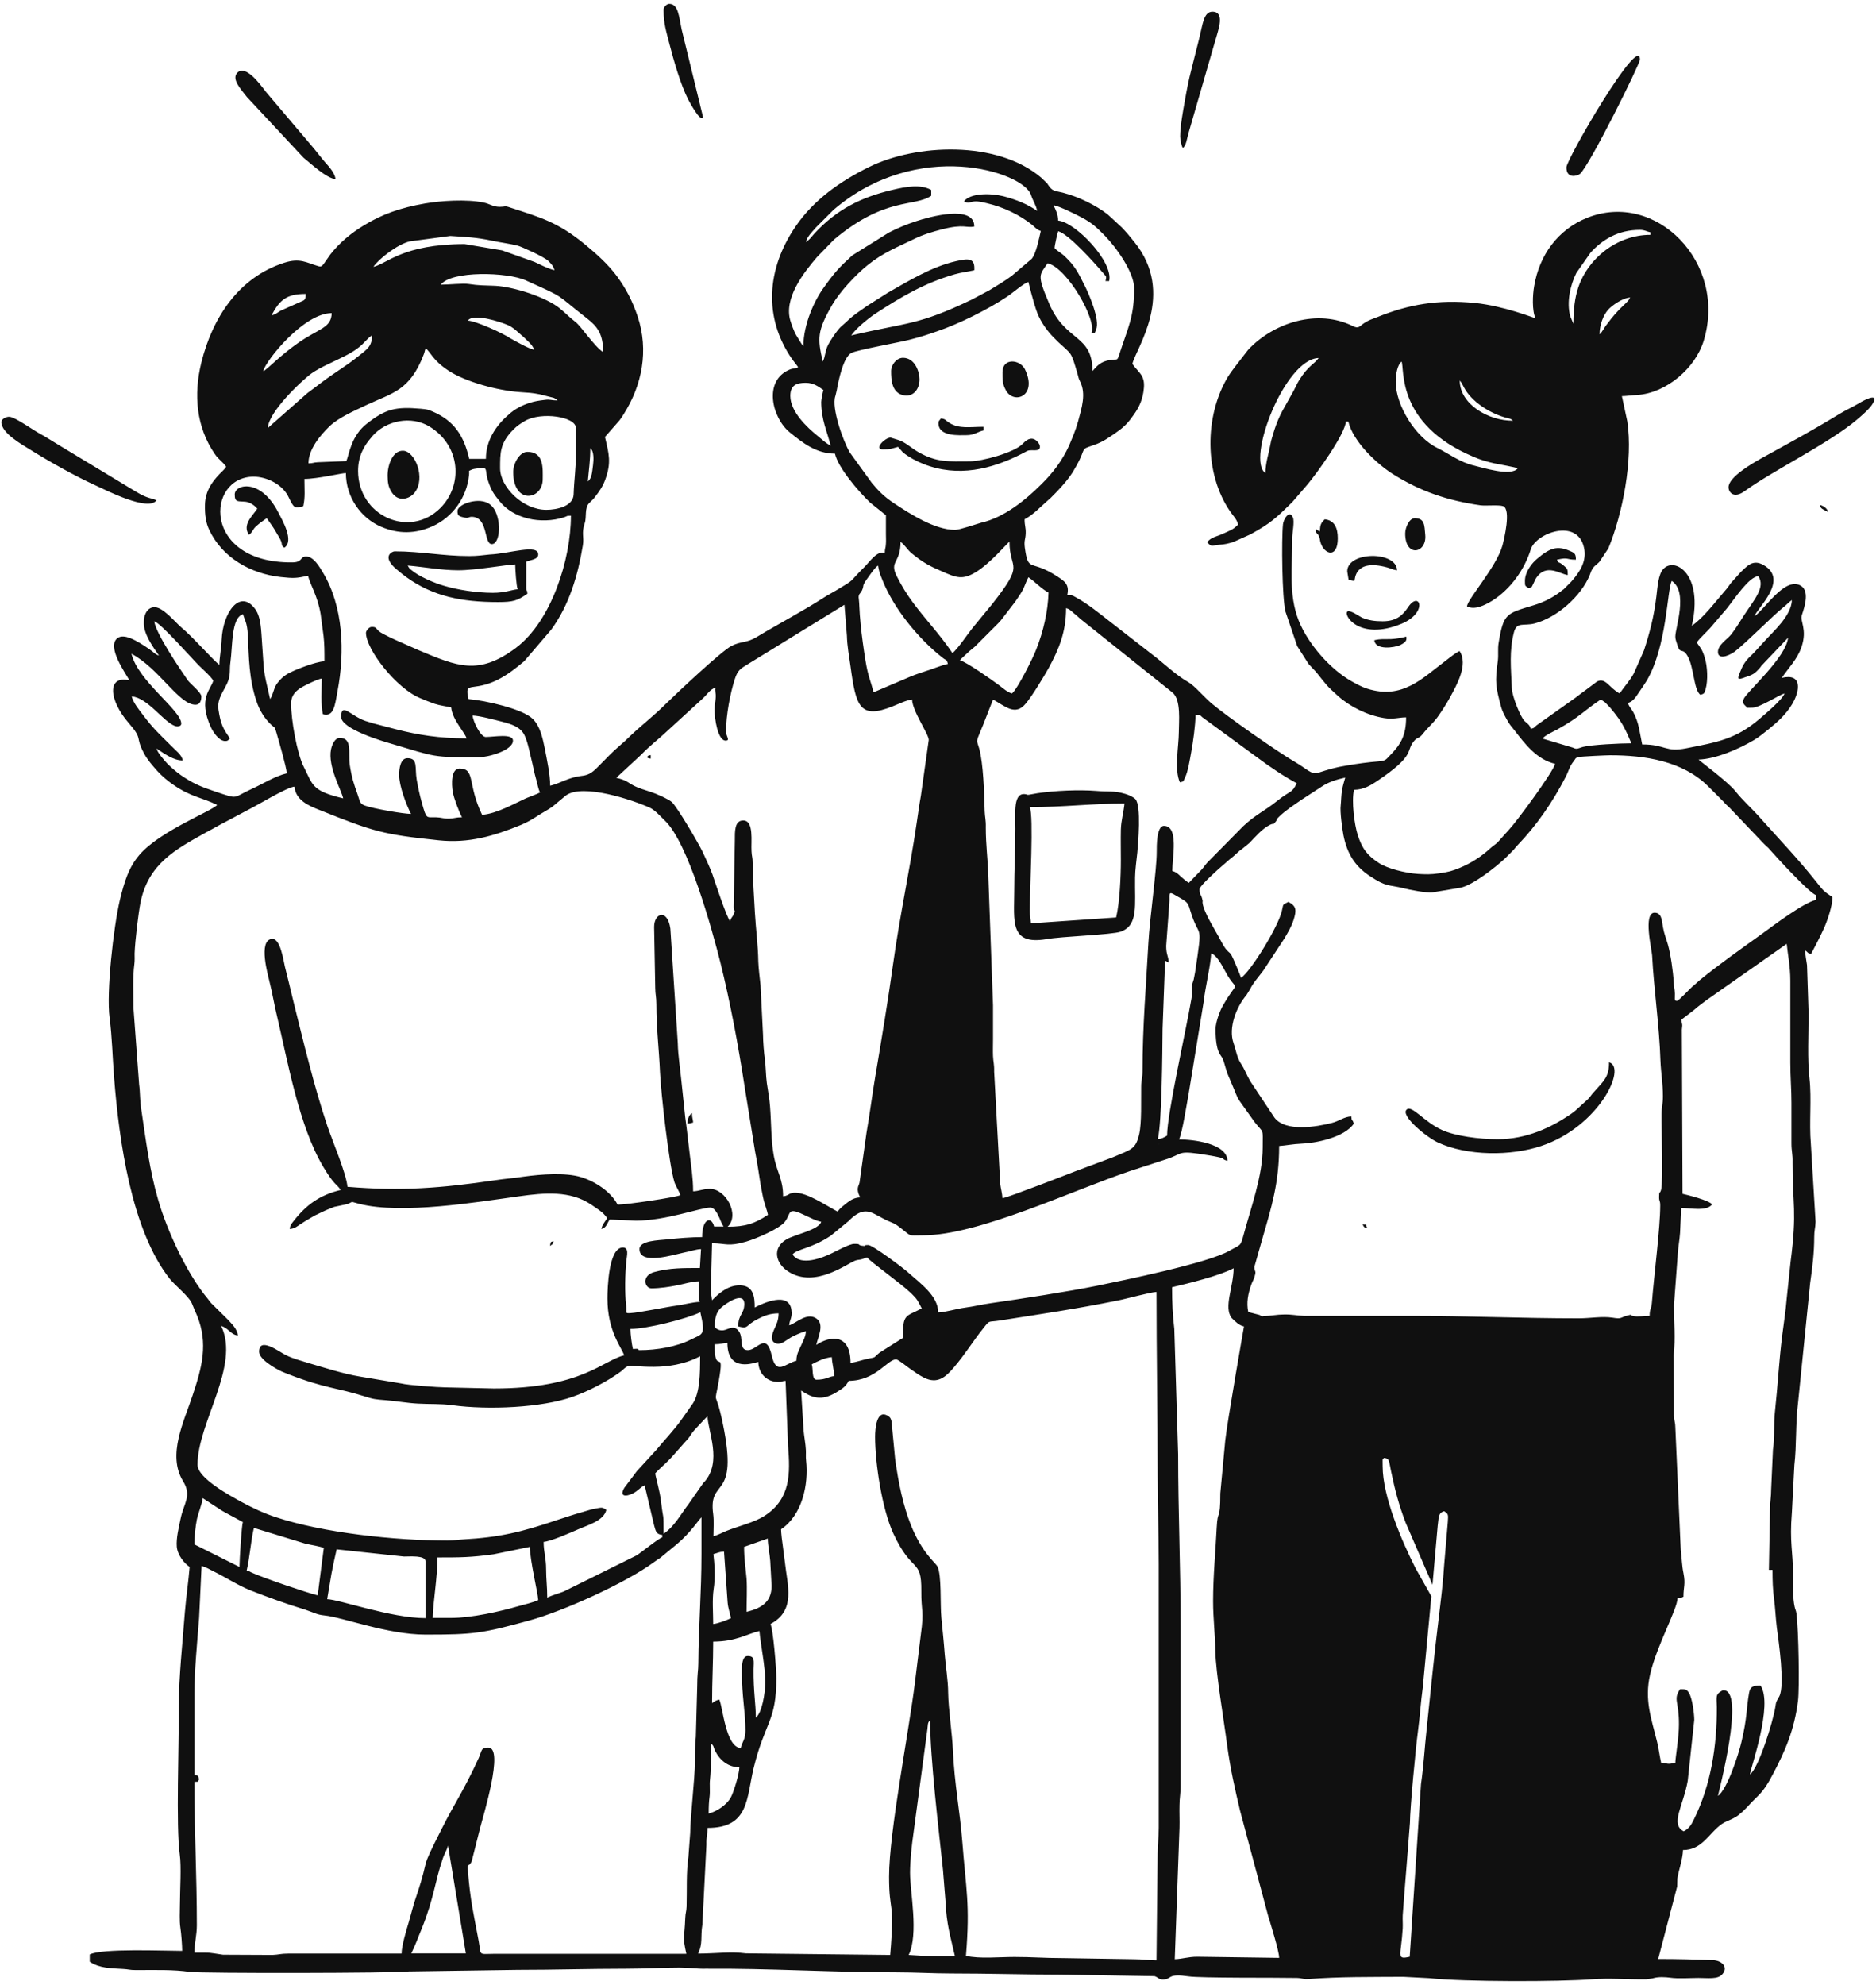 <svg width="208" height="220" viewBox="0 0 208 220" fill="none" xmlns="http://www.w3.org/2000/svg">
<path fill-rule="evenodd" clip-rule="evenodd" d="M49.675 204.525L51.65 216.475H45.6C46.025 215.65 46.4 214.575 46.775 213.7C48.125 210.325 48.225 208.5 49.075 206.025C49.275 205.4 49.55 205.05 49.675 204.525ZM100.9 207.55C100.9 206.175 101.1 204.4 101.275 203.2L102.825 191.625C102.9 191.075 102.825 190.95 103.125 190.625C103.125 194.9 104.1 202.925 104.55 207.2L104.825 210.6C104.95 213.3 105.35 214.475 105.875 216.775C103.9 216.775 102.675 216.8 100.75 216.65C101.875 214.325 100.9 209.675 100.9 207.55ZM190.475 199L190.4 199.275L190.475 199ZM194.025 196.65L193.95 196.925L194.025 196.65ZM78.575 200.975C78.575 200.2 78.6 199.675 78.675 199.1C78.75 198.475 78.65 197.8 78.725 197.175C78.85 195.975 78.825 194.6 78.825 193.225C79.2 193.5 79.05 193.575 79.3 194.05C79.8 195.05 80.725 195.85 81.975 195.85C81.975 196.575 81.325 198.65 81.05 199.15C80.65 199.95 79.525 200.75 78.575 200.975ZM82.25 185.225C82.25 184.575 82.275 183.525 82.9 183.525C83.7 183.525 83.575 184.025 83.55 184.975C83.525 187.475 83.8 188.8 83.8 190.35C84.475 189.85 84.85 187.65 84.85 186.4C84.85 184.675 84.325 182.225 84.2 180.75C82.825 181.075 81.6 181.925 79.075 181.925C79.075 184.2 78.95 186.325 78.95 188.75C79.225 188.55 79.325 188.45 79.75 188.35C80.15 189.175 80.45 193.6 82.125 193.725C82.3 192.975 82.65 192.825 82.65 191.75C82.65 189.7 82.25 188.025 82.25 185.225ZM50.075 179.3H47.975C48.025 177.45 48.5 174.85 48.5 172.6C51.05 172.6 52.175 172.6 54.725 172.25L58.75 171.425C58.75 172.9 59.65 176.575 59.675 177.325C59.1 177.6 58.175 177.8 57.475 178C55.425 178.6 52.25 179.3 50.075 179.3ZM37.325 171.7L44.8 172.5C45.45 172.5 47.175 172.35 47.175 173.025V179.325C43.375 179.325 37.6 177.25 36.275 177.225L36.75 174.4C36.925 173.45 37.125 172.575 37.325 171.7ZM82.5 171.425L85.125 170.5C85.125 171.25 85.35 172.25 85.4 173L85.55 175.75C85.55 177.475 84.5 178.225 82.775 178.625C82.775 177.5 82.85 176.025 82.775 174.95C82.675 173.8 82.5 172.75 82.5 171.425ZM79.1 172.225C79.6 172.1 79.7 171.975 80.275 171.95L80.675 177.6C80.725 178.2 80.925 178.75 81.05 179.325C80.65 179.525 79.625 179.925 79.075 179.975C79.075 178.725 78.95 177.3 79.125 176.1C79.325 174.875 79.225 173.275 79.1 172.225ZM35.225 176.8C34.075 176.525 29.35 174.925 27.9 174.275C27.575 174.125 27.75 174.15 27.35 174.05C27.7 172.575 27.8 170.8 28.15 169.325L33.875 171.075C34.4 171.2 35.55 171.375 35.9 171.55L35.225 176.8ZM77.775 172.225V168.15C77.525 168.35 76.55 169.875 75.075 171.1L73.2 172.65C72.925 172.825 72.75 172.95 72.5 173.125C69.425 175.4 62.475 178.55 58.725 179.575C53.475 181.025 52.475 181.15 47.175 181.15C42.95 181.15 38.025 179.225 35.95 179.025C35.15 178.95 34.85 178.725 33.8 178.375C31.75 177.75 29.75 177.025 27.775 176.25C26.35 175.675 25.075 174.825 23.7 174.15C23.25 173.925 22.8 173.65 22.35 173.55L22.075 179.325C21.875 181.8 21.55 185.325 21.55 187.75V196.675C22 196.8 21.95 196.75 22.075 197.2C21.775 197.6 22.15 197.4 21.55 197.475C21.55 202.8 21.825 207.95 21.825 213.375C21.825 214.45 21.55 215.425 21.55 216.4C23.725 216.4 22.8 216.35 24.725 216.625L30.225 216.65C30.9 216.625 31.125 216.5 31.925 216.5H44.525C44.525 215.7 45.025 213.975 45.275 213.175C45.6 212.075 45.825 211.075 46.2 210.025C47.775 205.325 46.375 207.8 48.975 202.675C50.4 199.825 51.425 198.45 53.075 194.825C53.45 193.975 53.3 193.675 54.15 193.675C55.925 193.675 53.55 201.325 53.225 202.6L52.3 206.275C51.975 206.975 51.8 206.4 51.875 207.25C52.15 210.75 52.5 212 53.075 215.125C53.375 216.75 52.95 216.55 54.825 216.525H76.1C75.65 214.55 75.9 214.8 75.975 212.575C76 211.925 76.1 211.925 76.125 211.275C76.175 209.5 76.075 207.475 76.325 205.825L76.525 203.125C76.525 201.5 77.05 197.025 77.05 195.25C77.05 194.2 77.05 193.35 77.15 192.475L77.3 186.975C77.3 185.4 77.425 185.175 77.425 184.35C77.45 180.225 77.775 176.525 77.775 172.225ZM26.55 173.65L21.55 171.15C21.55 170.275 21.675 169.175 21.825 168.4C21.975 167.675 22.4 166.7 22.475 166.025L24.625 167.425C25.45 167.9 26.125 168.225 26.925 168.675C26.8 168.975 26.55 172.925 26.55 173.65ZM153.3 162.5C153.3 161.325 153.25 161.95 153.425 161.575C154.1 161.625 153.975 161.875 154.25 163.125C154.675 165.175 155.1 166.775 155.85 168.75L158.825 175.625L159.4 169.1C159.525 168.25 159.425 167.65 160.125 167.475C160.6 167.8 160.575 167.825 160.525 168.65L160.125 173.375C160 175.4 159.725 177.575 159.5 179.45C159 183.5 158.6 187.65 158.175 191.65C157.95 193.7 157.85 195.675 157.55 197.725L156.3 216.85C154.75 217.2 155.35 216.75 155.525 213.7C155.55 213.225 155.5 212.725 155.525 212.25C155.65 210.6 155.775 208.9 155.925 207.125L156.325 202C156.325 200.5 156.975 193.6 157.2 191.975C157.425 190.3 157.525 188.6 157.75 187L158.7 176.9L156.95 173.8C155.45 170.85 153.3 165.85 153.3 162.5ZM73.575 169.975C73.575 167.35 73.55 168.65 73.3 166.45C73.15 165.15 72.675 163.675 72.65 163.275C73.525 162.35 73.925 162.15 74.875 161.025L76.3 159.425C76.575 159.1 76.675 158.825 76.975 158.5C77.175 158.275 78.325 157.05 78.45 156.95C78.475 158.6 80.1 161.975 78.1 164.225C78.075 164.25 78 164.325 77.975 164.35L76.35 166.675C75.45 167.85 74.775 169.175 73.575 169.975ZM88.825 154.1L89.1 158.55C89.15 159.125 89.325 160.075 89.35 160.675C89.375 161.05 89.325 161.45 89.375 161.85C89.675 164.55 88.925 167.925 86.6 169.475C86.6 169.875 86.725 170.9 86.8 171.375C86.9 172.075 86.925 172.425 87.025 173.125C87.3 175.7 88.275 178.475 85.425 179.975C85.725 180.575 86.075 184.85 86.075 186.025C86.075 190.775 84.825 190.8 83.575 195.875C82.75 199.225 83.1 202.575 78.45 202.575C78.45 203.25 78.3 203.575 78.325 204.425L77.875 213.3C77.65 214.7 77.95 215.35 77.4 216.5C79.25 216.5 81.075 216.25 82.7 216.475L98.7 216.65C99.225 210.325 98.575 212.15 98.575 207.975C98.575 203.05 100.775 191.925 101.45 186.4L102.1 181.125C102.475 178.425 102.125 178.575 102.15 176.3C102.175 172.6 101.15 174.475 99.05 169.95C97.8 167.25 97.025 162.175 97.025 159.225C97.025 158.375 97.175 156.15 98.425 156.9C98.725 157.075 98.775 157.225 98.85 157.525L99.25 161.725C99.625 164.375 100.125 166.825 101 169.025C102.225 172.075 103.7 173.175 103.925 173.575C104.425 174.5 104.225 177.825 104.375 179.3C104.5 180.575 104.65 182 104.75 183.375C104.85 184.675 105.125 186.25 105.125 187.6C105.15 189.375 105.575 192.175 105.65 193.9C105.825 197.8 106.45 200.825 106.7 204.15C107.1 209.35 107.575 211 107.1 216.75C108.6 217.1 110.775 216.875 112.475 216.875C114.4 216.875 115.85 217 117.725 217L125.725 217.125C126.725 217.125 127.4 217.25 128.225 217.25L128.35 205.425C128.35 204.375 128.475 203.7 128.475 202.525V173.375C128.475 169.9 128.35 166.775 128.35 163.4C128.35 156.5 128.225 149.975 128.225 143.175C127.55 143.2 124.85 143.95 123.925 144.125C119.225 145.075 115.55 145.6 110.8 146.35C109.5 146.55 109.775 146.25 109.025 147.2C107.8 148.725 107.075 150 105.75 151.55C104.85 152.6 103.95 153.425 102.45 152.675C101.85 152.375 101.4 152.025 100.85 151.65C100.55 151.45 99.6 150.65 99.35 150.65C98.375 150.65 97.1 153.025 94.1 153.025C93.75 153.7 93.4 153.875 92.725 154.3C91.05 155.325 89.975 154.875 88.825 154.1ZM90 151.2C90.625 150.875 91.375 150.475 92.225 150.4C92.25 151.05 92.475 151.85 92.5 152.5C91.85 152.55 91.65 152.9 90.525 152.9C89.975 152.9 90.175 151.625 90 151.2ZM79.225 148.975C79.225 152.625 80.375 149.1 79.7 153C79.15 156.15 79.275 153.55 80.15 157.8C81.95 166.525 78.5 163.6 79.075 167.8C79.175 168.575 79.1 169.45 79.1 170.25C79.5 170.15 80.05 169.875 80.5 169.675C81.875 169.125 83.625 168.725 84.75 168C87.675 166.125 87.625 163.3 87.375 160.25L87.1 153.025C86.55 153.075 86.8 153.15 86.3 153.15C85 153.15 84.1 152.2 84.075 150.925C83.825 150.95 80.65 152.275 80.65 148.825C80.1 148.85 79.95 148.975 79.225 148.975ZM70.95 149.625C70.575 149.625 71 149.5 70.575 149.475L70.175 149.5C70.05 149 69.9 147.875 69.9 147.275C71.7 147.275 76.175 146.15 77.65 145.425C78.275 148.075 77.875 147.8 76.6 148.45C75.025 149.25 72.8 149.625 70.95 149.625ZM81.85 147C83.1 147.3 82.5 146.925 84.125 146.125C84.75 145.8 85.425 145.55 86.325 145.55C86.325 146.375 86.05 146.825 85.8 147.4C85.575 147.925 85.35 148.725 86.125 148.9C86.675 149.025 87.225 148.475 87.675 148.225C88.125 147.975 88.85 147.65 89.35 147.525C89.35 148.075 89.025 148.65 88.825 149.1C88.6 149.625 88.3 150.05 88.3 150.8C87.05 151.1 86.075 152.475 85.575 150.25C84.95 147.525 83.975 149.625 82.925 149.625C81.9 149.625 82.45 148.325 81.95 147.575C81.4 146.75 80.725 147.35 80.2 147.425C79.625 147.5 79.25 147.125 79.25 147C79.25 146.125 79.4 145.375 80 144.875C80.55 144.4 82.525 143.05 82.525 144.525C82.5 145.675 81.85 145.625 81.85 147ZM137.925 147C137.925 147 136.075 157.525 135.85 159.625L135.3 165.5C135.3 168.675 135 167.15 134.9 169.3C134.775 171.925 134.5 174.6 134.5 177.45C134.5 179.4 134.725 181.075 134.75 182.975C134.8 185.425 135.725 190.775 136.05 193.35C136.425 196.1 136.9 198.15 137.5 200.7L140.6 212.3C140.875 213.225 141.825 216.225 141.825 216.975L132.75 216.85C131.725 216.85 131.1 217.1 130.25 217.125L130.775 202.55C130.8 201.725 130.75 200.875 130.775 200.05C130.775 199.225 130.925 198.675 130.9 197.7V180.1C130.9 173.65 130.625 167.625 130.625 161.175L130.2 147.275C130.025 145.8 129.95 144.35 129.95 142.65C131.775 142.225 135.25 141.375 136.775 140.55C136.775 142.6 135.65 144.85 136.55 146.05C136.975 146.475 137.375 146.875 137.925 147ZM87.5 146.875C87.55 146.225 87.875 146.025 87.75 145.175C87.475 143.1 84.625 144.4 83.675 144.9C83.675 143.775 83.6 142.3 81.75 142.45C80.55 142.55 79.575 143.45 78.95 144.1C78.9 143.575 78.8 143.375 78.825 142.65L78.95 137.775C80.525 137.8 80.725 138.175 82.725 137.6C83.85 137.275 86.4 136.175 87 135.425C87.8 134.425 87.15 133.65 89.45 134.775C90 135.025 90.425 135.275 91.05 135.4C90.8 136.3 88.075 136.825 87.2 137.35C85.55 138.325 86.025 140.025 87.375 140.9C90.4 142.875 94.025 139.925 94.9 139.675C95.15 139.6 95.3 139.625 95.55 139.55C95.9 139.45 95.775 139.45 96.15 139.35C96.475 139.825 99.7 142.075 101 143.3C101.75 144.025 101.75 144.15 102.2 145C100.4 145.95 100.1 145.55 100.1 148.275L97.525 149.9C96.7 150.55 97.325 150.35 96.125 150.6C95.525 150.725 94.9 150.975 94.3 151.025C94.3 147.75 92.025 148.025 90.5 149.05C90.7 148.15 91.475 146.7 90.45 146.075C89.4 145.45 88.275 146.65 87.5 146.875ZM128.475 126.775L128.525 126.825C128.525 126.8 128.475 126.775 128.475 126.775ZM194.025 196.65C194.075 195.975 196.625 188.925 195.2 186.8C194.325 186.8 194.05 186.925 193.925 187.625C193.6 189.45 193.75 190.225 193.075 193.075C192.775 194.375 191.5 198.325 190.475 199.025C190.475 198.9 193.65 187 191 187.325C190.175 187.775 190.325 187.95 190.35 189.175C190.375 193.45 189.7 197.8 187.825 201.6C187.525 202.225 187.275 202.65 186.675 202.95C185.15 202.15 186.625 200.175 187.125 197.35L187.85 190.6C187.85 189.925 187.625 188.1 187.225 187.55C186.975 187.2 186.85 187.2 186.275 187.2C185.475 188.375 186.175 188.5 186.15 191.15C186.15 192.55 185.75 194.8 185.75 195.35C184.8 195.575 185.025 195.425 184.175 195.35C184 194.6 183.925 193.825 183.725 193.025C183.1 190.475 182.3 188.425 182.95 185.575C183.7 182.3 185.975 178.375 186 177.075C186.525 177.075 186.3 177.1 186.65 176.95C186.65 175.8 186.9 175.6 186.65 174.325C186.475 173.5 186.475 172.675 186.35 171.75L185.75 158.175C185.75 157.625 185.625 157.55 185.6 156.875L185.575 150.15C185.775 148.225 185.6 146.65 185.6 144.65L186 139.25C186.025 138.45 186.225 137.425 186.275 136.625L186.4 133.875C187.45 133.875 189.225 134.275 189.825 133.475C189.5 133.025 187.1 132.425 186.55 132.3L186.475 114.1C186.575 113.325 186.475 113.65 186.425 113L187.825 111.925C188.3 111.5 188.7 111.225 189.225 110.825L198.1 104.6C198.2 105.675 198.5 107.075 198.5 108.675V117.75C198.5 119.4 198.625 120.65 198.625 122.225C198.625 123.725 198.625 125.2 198.625 126.7C198.625 127.6 198.775 127.9 198.75 128.8C198.725 133.575 199.275 134.1 198.525 139.875L198.1 143.9C198 145.25 197.75 146.75 197.6 148C197.25 150.8 197.1 153.65 196.8 156.4C196.625 157.9 196.8 159.175 196.575 160.65L196.375 165.05C196.375 165.975 196.25 166.35 196.25 167.15L196.125 173.975H196.525C196.525 175.15 196.55 176.125 196.7 177.225C196.825 178.15 196.875 179.325 197 180.35C197.2 181.825 197.925 186.775 197.275 188C196.975 188.55 196.925 188.5 196.825 189.25C196.575 190.8 195 195.925 194.025 196.65ZM134.775 114.025C134.775 116.775 135.4 116.875 135.6 117.4C135.775 117.875 135.9 118.45 136.1 119C136.3 119.5 136.525 119.975 136.725 120.475C136.95 120.975 137.1 121.475 137.375 121.925L139.125 124.375C140.15 125.675 140 124.925 140 127.175C140 130.275 138.7 133.825 137.875 136.875C137.525 138.175 137.55 137.9 136.325 138.6C133.975 139.975 124.5 141.9 121.575 142.5C118.5 143.125 113.15 143.95 109.825 144.425C108.9 144.55 107.925 144.8 106.925 144.925C106.15 145.025 104.675 145.45 104.025 145.45C104.025 143.6 102 142.2 100.7 141.025C100.225 140.575 96.75 137.975 96.275 137.975C95.55 137.975 96.2 138.15 95.55 138.05C95 137.95 95.55 137.85 94.7 137.85C94.175 137.85 92.775 138.625 92.3 138.85C91.25 139.375 88.775 140.375 87.875 139.025C88.3 138.425 89.925 138.4 92.1 136.95L94.05 135.35C94.05 135.35 94.2 135.225 94.25 135.15C96.1 133.4 96.8 134.625 98.625 135.375C99.35 135.675 99.3 135.675 99.875 136.1C101.15 137.075 100.55 136.9 102.35 136.9C108.475 136.9 118.75 131.975 125.3 129.775L129.45 128.425C131.275 127.8 130.5 127.45 133.95 128.025C136.4 128.425 135.15 128.4 136.1 128.65C136.05 126.7 132.275 126.275 130.725 126.275C131.1 125.475 131.575 122.35 131.775 121.3L133.475 110.9C133.6 109.575 134.275 106.775 134.275 105.65C135.075 105.875 135.825 107.725 136.275 108.375C137.25 109.85 137.2 108.625 135.6 111.425C135.3 111.9 134.775 113.275 134.775 114.025ZM129.4 125.85C129.4 123.425 131.475 114.325 132.1 110.675C132.3 109.5 131.925 109.75 132.35 108.55L132.5 107.775C133.4 101.775 133 104.375 131.95 100.85C131.675 99.9 131.625 99.975 130.125 99.1C129.475 98.725 129.725 99.325 129.65 100.05L129.3 104.825C129.3 105.85 129.55 105.9 129.575 106.675L129.4 106.575C129.1 106.45 129.4 106.45 129.175 106.525L128.9 114C128.875 116.625 128.825 124.275 128.375 126.225C128.85 126.2 129.05 126.05 129.4 125.85ZM72.525 102.725C72.525 101.175 74 100.675 74.325 102.9L75.15 115.6C75.175 117.025 75.425 118.425 75.55 119.8L75.975 123.825C76.175 125.25 76.3 126.475 76.475 127.925C76.625 129.2 76.85 130.575 76.85 132.025C77.55 132 77.925 131.75 78.7 131.75C80.5 131.75 82.05 134.65 80.675 135.95C82.625 135.95 83.7 135.6 85.15 134.625C85.025 134.075 84.825 133.575 84.675 133C84.525 132.375 84.45 131.875 84.325 131.25C84.15 130.125 83.95 128.75 83.725 127.65L82.575 120.525C81.825 115.675 80.975 111.125 79.875 106.675C78.975 103.1 76.3 93.35 73.7 90.925C73.225 90.475 72.65 89.8 72.075 89.525C70.15 88.65 64.625 86.8 62.75 88.15L61.25 89.4C60.675 89.8 60.125 90.075 59.55 90.45C58.95 90.85 58.45 91.125 57.75 91.425C54.75 92.65 51.975 93.475 48.65 93.125C42.45 92.475 41.45 92.175 35.45 89.775C34.225 89.3 32.775 88.675 32.65 87.175C31.8 87.25 28.65 89.175 27.65 89.675L24.4 91.4C23.85 91.7 23.325 92 22.8 92.275C19.475 94.125 16.45 95.725 15.575 100.025C15.35 101.175 14.975 104.225 14.925 105.675C14.925 106.075 14.95 106.4 14.9 106.825C14.7 108.275 14.8 110.175 14.8 111.725L15.425 120.175C15.55 121.075 15.5 121.95 15.65 122.85C16.175 126.375 16.6 129.775 17.525 132.925C18.525 136.425 20.775 141.25 23.05 143.95C23.25 144.2 23.2 144.175 23.4 144.4L25.25 146.225C25.675 146.7 26.3 147.25 26.375 148C25.6 147.925 25.3 147.15 24.525 146.95C26.65 151.375 21.9 157.675 21.9 162.325C21.9 163.85 25.65 165.825 26.825 166.475C28.025 167.125 29.25 167.7 30.55 168.125C35.825 169.875 43.775 170.725 49.625 170.725C50.425 170.725 50.7 170.625 51.325 170.6C55.425 170.375 57.85 169.775 61.775 168.45C62.7 168.15 63.575 167.85 64.475 167.6C64.95 167.475 65.475 167.275 65.925 167.2C66.7 167.075 66.725 166.975 67.225 167.325C66.95 168.55 65.125 169.025 64.125 169.475C63.325 169.825 61.125 170.8 60.275 170.875C60.275 172.025 60.55 172.65 60.55 173.9C60.55 175.05 60.675 175.8 60.675 177.05C61.175 176.8 61.925 176.6 62.5 176.375L70.575 172.375C71.1 172.05 73.025 170.475 73.425 170.375V170.1C72.725 170.05 72.7 169.625 72.525 169.05L71.475 164.6C70.95 164.875 70.975 164.975 70.475 165.325C69.8 165.8 68.5 166.1 69.225 164.875L70.525 163.15C70.55 163.125 70.575 163.1 70.575 163.075L72.775 160.675C73.7 159.55 74.725 158.5 75.575 157.3C76.025 156.65 76.4 156.15 76.825 155.525C77.6 154.325 77.625 152.25 77.625 150.3C74.075 152.175 70.25 151.175 69.575 151.425C69.3 151.525 69.075 151.825 68.825 152C67.325 153.1 65.25 154.175 63.475 154.8C60.05 156 54.175 156.275 50.125 155.725C48.9 155.55 47.625 155.625 46.35 155.55C45.225 155.5 43.85 155.25 42.8 155.175C41.55 155.075 41.45 155.075 40.35 154.725C37.45 153.8 35.95 153.85 32 152.3C31.7 152.175 31.525 152.125 31.25 152C30.55 151.675 28.725 150.65 28.725 149.8C28.725 148.1 30.95 149.8 31.65 150.15C32.475 150.575 33.4 150.8 34.275 151.075C36.075 151.6 38.075 152.25 39.9 152.55L44.525 153.325C45.15 153.5 48.625 153.75 49.35 153.75L54.75 153.875C64.5 153.875 66.85 150.75 69.2 150.2C68.975 149.4 67.35 147.575 67.35 143.9C67.35 142.775 67.475 138.25 69.05 138.25C69.775 138.25 69.5 139.15 69.45 139.7C69.3 141.225 69.25 143.175 69.425 144.725C69.5 145.525 69.275 145.55 69.875 145.525C70.825 145.475 73.975 144.825 75.1 144.675C75.85 144.575 76.8 144.3 77.6 144.275C77.425 143.925 77.475 144.375 77.475 143.875V142C76.625 142.025 75.925 142.275 75.15 142.425C74.3 142.6 73.2 142.775 72.225 142.775C71.475 142.775 71.1 141.375 72.525 140.975C74.225 140.5 75.825 140.525 77.6 140.525L77.725 138.425C77.125 138.45 76.45 138.7 75.875 138.8C74.675 139.05 70.9 140.25 70.9 138.425C70.9 137.475 73.05 137.45 74.025 137.35C75.1 137.225 76.65 137.1 77.85 137.1C77.85 134.975 78.9 134.775 79.175 135.925H80.225C79.925 135.475 79.9 135.2 79.625 134.675C79.475 134.35 79.15 133.825 78.775 133.825C77.65 133.825 73.875 135.275 70.5 135.275L67.6 135.15C67.275 135.625 67.25 136.05 66.675 136.2C66.775 135.825 66.775 135.85 66.95 135.55L67.325 135C66.85 134.3 66.225 133.975 65.55 133.5C63.225 131.925 60.375 132.175 57.55 132.575C52.825 133.225 44.625 134.6 39.875 133.425C38.775 133.15 39.225 133.125 38.575 133.425L37.05 133.75C36.575 133.95 36.2 134.075 35.75 134.3C35.475 134.425 35.35 134.5 35.125 134.6C34.775 134.75 34.85 134.75 34.525 134.925C34.05 135.2 33.825 135.325 33.375 135.625C32.95 135.9 32.7 136.15 32.125 136.2C32.175 135.75 32.3 135.65 32.55 135.325C33.925 133.55 35.45 132.425 37.775 131.875C37.275 131.125 37.125 131.45 35.85 129.325C33.15 124.8 31.925 117.725 30.7 112.55C30.4 111.325 30.2 110.05 29.9 108.875C29.725 108.1 28.6 104.25 30.125 104.05C31.1 103.925 31.425 106.475 31.6 107.175C31.875 108.275 32.2 109.575 32.475 110.75C33.075 113.15 33.625 115.45 34.275 117.9C34.9 120.3 35.55 122.55 36.3 124.8C36.85 126.425 38.4 130.05 38.525 131.525C44.525 132.025 48.875 131.675 54.875 130.8C56 130.625 56.9 130.575 58.025 130.4C60.025 130.125 62.7 129.925 64.425 130.45C65.975 130.925 67.725 132.05 68.475 133.5C69.475 133.5 74.9 132.7 75.425 132.45C75.325 132.025 74.975 131.575 74.775 131C74.175 129.075 73.275 121.05 73.175 118.8C73.075 116.35 72.775 113.975 72.775 111.3C72.775 110.45 72.65 110.175 72.65 109.475L72.525 102.725ZM178.525 83.7C178.15 83.7 175.275 83.825 175.05 83.9C174.575 84.05 174.8 83.95 174.525 84.3C174.35 84.525 174.3 84.6 174.15 84.85C173.925 85.275 173.825 85.675 173.575 86.125C172.175 88.85 170.375 91.475 168.25 93.675C168.05 93.9 168.025 93.925 167.825 94.175L166.85 95.15C165.775 96.15 163.325 98.075 161.95 98.375L158.8 98.9C158.175 98.975 156.225 98.6 155.675 98.45C153.875 98 153.775 98.35 151.825 97.05C150.3 96.025 149.375 94.7 148.95 92.55C148.825 91.875 148.55 89.95 148.65 89.25C148.7 88.8 148.7 88.1 148.8 87.55C148.9 86.975 149.025 86.65 149.15 86.175C148.125 86.4 147.275 86.675 146.5 87.2L144.35 88.6C143.45 89.225 142.575 89.775 141.8 90.525C141.35 90.95 141.725 90.725 141.425 91.075C141.025 91.55 141.35 91.15 140.825 91.4C139.95 91.825 139.175 92.75 138.525 93.425L137.725 94.075C137.7 94.1 137.675 94.125 137.65 94.125C137.625 94.15 137.6 94.175 137.575 94.175C137.55 94.2 137.525 94.225 137.5 94.225C137.125 94.55 137 94.7 136.6 95.025C136.2 95.325 136 95.55 135.6 95.875C135.125 96.275 133 98.175 133 98.525C133 99.25 133.1 98.95 133.275 99.55C133.425 100.075 133.275 99.775 133.35 100.175C133.525 101.15 134.6 102.875 135.1 103.775C135.425 104.35 135.725 105.05 136.175 105.45C136.4 105.65 136.375 105.6 136.55 105.875C136.7 106.125 137.525 108.075 137.6 108.375C138.65 107.675 141.725 102.725 142.125 100.95C142.325 100.1 142.15 100.325 142.85 99.95C143.725 100.4 143.775 100.85 143.425 101.95C143.15 102.775 142.825 103.275 142.425 103.975L140.075 107.55C139.6 108.2 138.95 108.9 138.6 109.625L138.2 110.275C137.125 111.525 136.15 113.875 136.775 115.625C137.05 116.4 137.125 117.15 137.575 117.85C138 118.475 138.225 119.15 138.625 119.825L141.3 123.85C142.525 125.475 145.975 124.875 147.65 124.45C148.475 124.25 149.025 123.75 149.825 123.725C149.875 124.4 149.925 123.9 150.1 124.525C149.05 126.075 145.825 126.7 144.2 126.75C143.45 126.775 142.525 126.95 141.825 127C141.825 131.1 140.975 133.775 139.95 137.325L139.075 140.4C139.075 141.025 139.325 140.725 139.1 141.475C139 141.825 138.9 141.925 138.75 142.325C138.375 143.375 138.175 144.35 138.4 145.4L139.65 145.725C140.275 146.05 139.2 145.6 139.775 145.825C140.025 145.925 139.825 145.875 140.125 145.85C140.975 145.825 141.6 145.675 142.325 145.675C143.275 145.65 143.75 145.8 144.55 145.825H156.375C162.675 145.825 168.65 146.1 175.025 146.1C176.325 146.1 177.625 145.85 178.775 146.025C179.825 146.2 179.6 146.025 180.4 145.8C181.05 145.625 180.65 145.75 181.025 145.825C181.05 145.825 181.075 145.85 181.1 145.85C181.575 145.95 182.375 145.825 182.9 145.825C182.9 145.025 183.1 145.05 183.15 144.375C183.4 141.225 184.075 136.075 184.075 133.6C184.075 132.975 183.95 133.2 183.95 132.675C183.95 131.875 184.025 132.4 184.175 131.85C184.4 130.975 184.2 125 184.225 123.475C184.225 122.65 184.375 122.375 184.375 121.5C184.375 120.05 184.15 118.85 184.1 117.55C183.975 113.625 183.375 109.7 183.175 105.875C183.15 105.275 182.15 101.15 183.45 101.15C184.25 101.15 184.25 102.025 184.375 102.725C184.5 103.475 184.725 103.975 184.925 104.675C185.225 105.725 185.5 107.6 185.575 108.9C185.6 109.525 185.675 109.525 185.7 110.1C185.725 110.6 185.575 110.925 185.925 110.925C186.125 110.925 187.325 109.6 187.675 109.3C187.7 109.275 187.725 109.25 187.75 109.25L188.45 108.625C190.7 106.8 192.975 105.2 195.375 103.475C196.65 102.55 199.95 100.05 201.35 99.725V99.2C200.65 99 197.15 95.2 196.2 94.125C196.075 93.975 196.025 93.925 195.875 93.8C195.65 93.575 195.5 93.45 195.275 93.2L191.75 89.5C191.5 89.275 191.3 89.1 191.1 88.85L189.325 87.075C186.525 84.35 182.425 83.7 178.525 83.7ZM110.1 77.525L109.025 80.275C108.85 80.725 108.65 81.15 108.45 81.675C108.225 82.25 108.4 82.325 108.575 82.975C109.025 84.65 109.125 87.825 109.175 89.875C109.2 90.575 109.325 90.875 109.3 91.7C109.3 93.675 109.525 95.25 109.575 96.95L110.1 111.4C110.1 112.675 110.1 113.95 110.1 115.2C110.1 115.775 110.075 116.475 110.1 117.05C110.125 117.675 110.25 117.95 110.225 118.75L110.9 131.2C110.95 131.675 111.125 132.275 111.15 132.8C112.1 132.575 118.275 130.175 119.3 129.775L123.325 128.275C125.425 127.375 125.9 127.4 126.3 125.725C126.6 124.45 126.5 121.925 126.525 120.425C126.525 119.675 126.675 119.525 126.675 118.725C126.675 113.725 127.075 109.2 127.325 104.525C127.475 101.75 128.25 96.45 128.25 94.425C128.25 93.775 128.225 91.525 129.05 91.525C130.725 91.525 129.975 95.05 129.975 96.525C130.425 96.65 130.625 96.85 130.925 97.15C131.2 97.4 131.525 97.65 131.8 97.85L133.225 96.375C133.525 96.05 133.575 95.9 133.875 95.575L137.85 91.55C139.25 90.25 140.175 89.9 141.55 88.8C143.175 87.5 143.2 87.975 143.775 86.8C142.375 86.05 140.775 84.975 139.475 84L133.325 79.5C132.95 79.2 133.2 79.225 132.55 79.225C132.55 80.325 132.275 82.275 132.075 83.35C131.925 84.175 131.725 85.5 131.375 86.2C131.15 86.65 131.3 86.575 130.825 86.7C130.175 85.375 130.7 82.6 130.7 81.175C130.7 80 130.975 77.55 130 76.75L119.925 68.7C119.575 68.425 119.45 68.25 119.075 67.975C118.75 67.7 118.6 67.5 118.2 67.4C118.2 70.025 117.425 71.9 116.275 74.025C115.775 74.925 114.425 77.15 113.75 77.95C112.55 79.425 111.425 78.225 110.1 77.525ZM177.475 77.525C177.65 77.625 177.5 77.525 177.725 77.675L177.875 77.775C177.9 77.8 177.925 77.825 177.95 77.825L178.525 78.425C179.175 79.2 179.775 79.975 180.225 80.925C180.475 81.4 180.65 81.875 180.875 82.375C179.625 82.375 176.475 82.525 175.5 82.775C174.95 82.925 174.875 83.1 174.375 82.85L171.025 81.85C171.25 81.525 172.2 81.075 172.65 80.85C175.2 79.425 175.525 78.825 177.475 77.525ZM79.225 78.7C79.225 78 79.325 77.9 79.35 77.375C79.4 76.725 79.225 76.525 79.35 76.2C78.725 76.375 78.375 77 77.925 77.4L73.8 81.175C72.725 82.175 72.2 82.5 71.05 83.675L68.325 86.2C68.8 86.3 69.275 86.45 69.65 86.7C71.1 87.675 71.95 87.45 74.05 88.6C74.275 88.725 74.225 88.7 74.375 88.8C74.4 88.825 74.425 88.85 74.45 88.85C75.025 89.325 77.45 93.45 77.925 94.45C78.3 95.275 78.675 96.05 79 96.925C79.175 97.425 80.6 101.8 80.95 102.075C81.075 101.625 81.2 101.7 81.35 101.3C81.625 100.6 81.35 101.25 81.35 100.5L81.475 93.15C81.475 92.175 81.425 90.925 82.4 90.925C83.625 90.925 83.25 93.275 83.325 94.35C83.35 94.925 83.45 94.975 83.45 95.65C83.475 97.7 83.6 99.275 83.7 101.175C83.8 102.95 84.05 104.725 84.075 106.575C84.1 107.3 84.25 108.5 84.325 109.2L84.6 114.7C84.6 115.35 84.7 116.7 84.8 117.375C84.925 118.25 84.9 119.15 85.025 120.05C85.125 120.75 85.325 121.825 85.375 122.6C85.525 124.475 85.475 126.275 85.775 127.975C86.1 129.9 86.825 130.6 86.825 132.575C87.45 132.525 87.45 132.175 88.15 132.175C89.525 132.175 91.6 133.6 92.875 134.275C93.15 133.85 93.55 133.6 93.975 133.25C94.375 132.95 94.775 132.725 95.375 132.7C94.85 131.7 95.225 131.45 95.3 131.05L96.075 125.525C96.45 123.4 96.7 121.325 97.05 119.275C97.75 115.125 98.45 110.95 99.025 106.8C99.8 101.275 100.875 96.4 101.625 91.275C101.8 90.175 101.9 89.275 102.1 88.2L102.975 82C102.975 81.35 101.175 78.85 101.125 77.525C100.525 77.575 99.55 78.05 98.975 78.275C95.325 79.75 94.9 78.275 94.3 73.85C94.15 72.775 93.925 71.575 93.9 70.45L93.625 67.025L83.05 73.525C82.075 74.125 81.8 74.225 81.45 75.325C80.975 76.825 80.5 79.2 80.5 81.075C80.5 81.625 80.975 82.025 80.5 82.075C79.575 82.15 79.225 79.575 79.225 78.7ZM17.1 68.85C17.825 69.05 21.25 72.95 22.05 73.75C22.575 74.275 23.275 74.85 23.65 75.425C23.4 76.4 21.925 77.375 23.375 80.575C23.625 81.125 24.275 82.125 24.975 82.125C25.275 82.125 25.275 82.025 25.5 81.85C24.775 80.775 24.475 80.35 24.225 78.65C24.025 77.325 24.975 76.425 25.325 75.375C25.575 74.6 25.425 74.225 25.55 73.375C25.8 71.6 25.625 68.425 26.95 68.075C27.1 68.675 27.4 68.95 27.475 70.3C27.6 72.95 27.6 75.25 28.45 77.75C28.775 78.725 29.35 79.65 30.075 80.325C30.55 80.75 30.425 80.475 30.65 81.2C30.9 82.075 31.75 84.975 31.8 85.7C30.525 86 29.125 86.875 27.975 87.4C25.7 88.425 26.575 88.625 23.875 87.725C22.175 87.15 21.4 86.825 20.05 85.9C19.525 85.525 19 85.075 18.55 84.625C18.225 84.275 17.45 83.4 17.35 82.95C18.3 83.575 19.25 84.275 20.25 84.275C20.2 83.675 19.5 83.2 18.85 82.525C17.5 81.175 16.975 80.725 15.85 79.225C15.425 78.675 14.775 77.875 14.6 77.175C16.4 77.325 18.125 80.025 19.45 80.475C19.625 80.525 20.1 80.525 20.1 80.2C20.1 78.7 15.3 75.5 14.575 72.45C17.675 74.1 19.825 78.1 21.675 78.1C22.2 78.1 22.325 77.6 22.325 77.175C22.325 76.75 21.125 75.8 20.825 75.4C19.925 74.1 17.275 70.2 17.1 68.85ZM97.35 62.675C97.4 62.925 97.45 63.25 97.55 63.525C97.625 63.8 97.8 64.15 97.875 64.375C99.125 67.475 101.85 70.825 104.55 72.925C104.925 73.225 104.95 73.025 105.1 73.575C104.425 73.725 103.7 74.025 103.025 74.25C102.325 74.475 101.55 74.725 100.9 75L96.85 76.725C96.5 75.275 96.275 75.125 95.95 73.15C95.75 71.9 95.55 70.475 95.425 69.2C95.35 68.5 95.3 67.75 95.275 67.125C95.275 66.825 95.2 66.225 95.2 66.175C95.225 65.775 95.375 65.825 95.575 65.425C95.875 64.75 95.45 65.075 96.3 63.925C96.55 63.575 97.025 62.875 97.35 62.675ZM112.2 76.85C111.7 76.725 111.15 76.225 110.75 75.925C109.95 75.325 107.1 73.325 106.425 73.175C106.525 73.025 107.275 72.375 107.5 72.15C107.775 71.9 107.825 71.9 108.075 71.675L110.7 69.05C110.85 68.9 110.8 68.925 110.95 68.775L112.55 66.7C112.85 66.25 113.125 65.875 113.375 65.425C113.625 64.95 113.775 64.425 114.025 63.975C114.775 64.475 115.45 65.25 116.25 65.675C116.2 67.725 115.675 70 114.9 71.95C114.575 72.85 112.775 76.425 112.2 76.85ZM190.475 72.25C190.475 71.45 191.525 70.85 191.95 70.3C192.425 69.7 192.875 68.95 193.325 68.25C194.5 66.45 195.775 65.075 194.95 63.85C193.9 63.95 192.425 66.225 191.45 67.45L189.825 69.35C189.3 70 188.525 70.625 188.125 71.2C188.575 71.875 188.725 71.925 189.025 72.925C189.3 73.825 189.4 75.375 189.1 76.4C188.95 76.875 188.95 76.875 188.525 77C187.775 76.45 187.825 73.875 187.075 72.65C186.5 71.7 186.3 72.625 185.95 71.4C185.85 71.075 185.75 70.85 185.75 70.55C185.75 69.55 187.2 65.6 185.35 64.375C184.825 65.45 184.825 71.55 182.6 75.4C182.325 75.85 181.975 76.35 181.65 76.825C181.35 77.275 181.05 77.75 180.5 77.9C180.625 78.35 180.85 78.5 181.075 78.9C181.75 80.15 181.8 81.25 182.075 82.5C184.7 82.5 184.6 83.4 186.975 82.925C190.35 82.25 192.4 81.95 195.05 79.7C195.625 79.2 197.675 77.5 197.85 76.85C197.275 77 195.1 78.425 194.3 78.425C193.25 78.425 193.85 78.5 193.55 78.25C193.15 77.9 193.225 77.7 193.325 77.475C193.575 76.75 198.05 72.875 198.25 70.675L195.3 73.775C195.275 73.8 195.25 73.825 195.25 73.85C195.225 73.875 195.2 73.9 195.2 73.925C194.475 74.75 194.4 74.75 193.225 75.15C192.55 75.375 192.7 75.1 192.9 74.55C193.225 73.725 193.475 73.3 194.1 72.7C194.25 72.55 194.35 72.475 194.5 72.3L195.625 71.075C196.5 70.075 198.625 68.275 198.675 66.5C198.3 66.75 198.1 67.025 197.675 67.35C196.625 68.175 193.7 71.15 192.325 72.225C191.45 72.825 190.475 73.05 190.475 72.25ZM99.85 60.05C100.35 60.4 100.575 60.925 101.15 61.375C102.35 62.35 103.1 62.75 104.45 63.325C106.025 64.025 106.725 64.3 108.2 63.4C109.8 62.425 111.65 60.225 111.925 60.025C111.925 63.275 113.725 62.225 110.025 66.925L107.825 69.6C107.3 70.25 106.15 71.975 105.6 72.375C104.125 70.2 102.875 68.975 101.275 66.85C100.55 65.875 99.975 64.95 99.425 63.85C98.575 62.15 99.85 62.45 99.85 60.05ZM28.125 52.825C29.525 52.825 31.325 53.65 32 55.1C32.625 56.4 32.675 56.325 33.625 56.1C33.85 55.1 33.75 54.275 33.75 53.075C35.2 53.075 37.9 52.425 38.35 52.425C38.35 55.05 39.975 57.4 42.25 58.375C44.175 59.2 46.05 59.175 47.95 58.325C50.175 57.325 51.75 55.15 52 52.675C52.075 52.025 51.85 52.275 52.3 52.05C52.525 51.925 53.625 51.825 53.7 51.875C54 52.025 53.825 52.4 54.1 53.25C54.475 54.35 54.7 54.7 55.375 55.525C56.9 57.475 59.95 58.15 62.55 57.325C63 57.175 62.675 57.175 63.3 57.15C63.3 62.025 61.125 68.85 57.2 71.8C53.05 74.9 50.7 73.85 46.4 72.05L43.75 70.875C43.3 70.675 42.925 70.475 42.525 70.275C41.525 69.775 41.925 69.475 41.225 69.475C40.875 69.475 40.575 69.95 40.575 70.125C40.575 71.975 43.95 76.3 46.6 77.375C47.125 77.6 47.625 77.8 48.2 78C48.825 78.2 49.375 78.25 50.025 78.4C50.15 79.775 51.575 81.2 51.725 81.825C48.7 81.825 46.375 81.45 43.925 80.825L41.425 80.175C41.075 80.075 40.875 80 40.525 79.9C38.9 79.35 37.825 77.775 37.825 79.45C37.825 80.775 42.35 82.125 43.4 82.425C48.4 83.9 47.825 83.925 53.075 83.925C54.1 83.925 56.875 83.175 56.875 82.075C56.875 81.25 54.75 81.675 53.85 81.675C53.3 81.675 52.45 79.975 52.4 79.3C53.2 79.325 54.85 79.775 55.65 79.975C56.725 80.25 57.75 80.575 58.175 81.525C58.575 82.4 58.75 83.55 59.025 84.6C59.175 85.225 59.225 85.6 59.4 86.2C59.575 86.775 59.65 87.375 59.875 87.825C59.375 88.075 58.825 88.25 58.3 88.475C57.025 89.05 55.1 90.175 53.45 90.3C51.8 86.875 52.725 85.175 50.95 85.175C50 85.175 50.05 86.9 50.2 87.775C50.325 88.475 50.9 89.975 51.225 90.575C50.5 90.575 50.45 90.7 49.775 90.725C49.075 90.725 49 90.6 48.325 90.575C47.25 90.55 47.3 90.85 46.775 88.975C46.525 88.075 46.375 87.375 46.2 86.4C45.975 85.075 46.375 84.025 45.175 84.025C44.4 84.025 44.25 85.175 44.25 85.875C44.25 87.075 45.05 89.225 45.575 90.2C44.725 90.2 41.3 89.6 40.45 89.275C39.85 89.05 39.925 88.8 39.625 87.975C39.225 86.85 39 86.2 38.775 84.75C38.6 83.475 39.1 81.775 37.675 81.775C37.125 81.775 36.825 82.5 36.7 83.05C36.325 84.95 37.85 87.55 38.05 88.475C34.55 87.65 34.7 87 33.675 84.975C32.925 83.5 32.275 79.775 32.275 77.975C32.275 77 32.85 76.525 33.475 76.15C33.875 75.925 35.225 75.25 35.675 75.2C35.675 76.475 35.55 78.075 35.8 79.15C37 79.475 37.125 78.25 37.425 76.575C38.25 72.225 38.075 67.2 35.775 63.4C35.425 62.825 34.775 61.675 33.95 61.675C33.2 61.675 33.625 62.325 32.375 62.325C22.375 62.4 22.825 52.825 28.125 52.825ZM39.7 52.175C39.7 57.175 45.4 59.725 48.825 56.3C51.325 53.8 51.125 49.425 47.625 47.275C45.625 46.05 42.8 46.55 41.225 48.4C41.2 48.425 41.175 48.45 41.175 48.475C40.375 49.375 39.7 50.55 39.7 52.175ZM60.575 56.5C61.7 56.5 63.55 56.125 63.6 54.8C63.65 53.2 63.85 51.975 63.85 50.325V47.425C63.85 46.175 60.025 45.6 58.2 46.65C57.8 46.875 57.25 47.25 56.925 47.6C55.425 49.1 55.45 50.2 55.45 51.9C55.45 53.95 57.95 56.5 60.575 56.5ZM65.175 53.35C65.275 52.15 65.45 51.025 65.45 49.675C65.875 49.975 65.825 51 65.75 51.55C65.65 52.3 65.625 53.025 65.175 53.35ZM105.9 58.725C103.625 58.725 100.875 56.925 99.2 55.825C97.875 54.95 97.325 54.3 96.65 53.5L94.225 50.15C93.5 48.925 92.15 45.2 92.625 43.875L92.775 43.25C92.95 42.3 93.475 39.55 94.425 39.1C95.075 38.775 99.575 37.975 100.85 37.65C102.025 37.35 102.8 37.1 103.875 36.725C106.325 35.9 109.575 34.275 111.7 32.85C112.2 32.525 113.525 31.375 114.025 31.25C114.025 31.25 114.575 33.575 115.025 34.725C115.425 35.725 116.125 36.7 116.825 37.4C117.025 37.6 117.15 37.725 117.35 37.925C118.85 39.325 118.725 38.875 119.475 41.45C119.6 41.9 119.575 41.925 119.775 42.325C120.425 43.65 119.95 45.175 119.525 46.725C119.275 47.65 118.875 48.575 118.525 49.4C117.775 51.05 116.725 52.425 115.45 53.675C113.7 55.425 111.325 57.35 108.8 57.925C108.175 58.1 106.375 58.725 105.9 58.725ZM53.875 50.85H52.025C51.425 48.275 50.35 46.625 47.95 45.6C47.4 45.375 47.4 45.375 46.675 45.3C43.85 45.05 42.75 45.325 40.675 46.95C38.9 48.325 38.7 50.425 38.4 51.1L35.25 51.225C34.675 51.25 34.775 51.35 34.2 51.35C34.2 49.775 35.525 48.225 36.525 47.25C37.575 46.25 39.3 45.525 40.6 44.9C43.525 43.525 45.425 43.325 46.975 39.3C47.1 39 47.075 38.875 47.2 38.6C47.725 39 47.975 39.925 49.725 41.075C51.625 42.325 55.175 43.275 57.6 43.45C58.675 43.525 58.95 43.525 59.85 43.7L61.425 44.1C61.625 44.2 61.675 44.25 61.825 44.375C61 44.375 61.05 44.225 60.35 44.325C59.725 44.4 59.25 44.475 58.8 44.625C57.875 44.9 57.05 45.35 56.425 45.925C54.925 47.2 53.875 48.875 53.875 50.85ZM91.05 44.55C91.05 46.525 91.725 47.85 92.1 49.4C91.55 49.1 91.15 48.725 90.675 48.325C89.45 47.35 87.625 45.6 87.625 43.875C87.625 42.7 88.3 42.425 89.325 42.425C90.225 42.425 90.75 42.85 91.3 43.225C91.225 43.4 91.05 44.3 91.05 44.55ZM161.85 42.175C162 42.35 161.9 42.225 162.075 42.475C162.175 42.65 162.2 42.725 162.3 42.9C163.125 44.5 165.125 45.75 166.825 46.25C167.275 46.375 167.45 46.35 167.75 46.625C165.05 46.65 161.85 44.8 161.85 42.175ZM154.75 42.325C154.75 44.875 156.9 48.45 159.375 49.65C160.725 50.325 161.9 51.25 163.45 51.6C164.3 51.8 167.575 52.85 168.275 51.9C168.025 51.775 166.15 51.45 165.675 51.35C164.875 51.175 164.125 50.95 163.375 50.625C154.75 47 155.75 40.825 155.4 40.075C154.925 40.425 154.75 41.5 154.75 42.325ZM140.3 52.425C138.15 50.975 142.45 39.775 146.2 39.675C145.775 40.325 145.075 40.475 144.05 42.125C143.7 42.675 143.55 43.15 143.225 43.675L142.375 45.2C141.8 46.175 141.4 47.225 141.05 48.45C140.95 48.8 140.9 48.95 140.825 49.4C140.65 50.35 140.325 51.25 140.3 52.425ZM29.7 47.425C29.75 45.7 33.35 42.25 34.55 41.375C35.6 40.65 36.925 40.125 38.1 39.525C40.325 38.425 40.35 37.775 41.25 37.15C41.25 38.375 40.75 38.675 39.675 39.525C38.225 40.675 37.15 41.25 35.6 42.425C35.1 42.8 34.65 43.15 34.1 43.55L29.7 47.425ZM59.25 38.775C59.05 38.375 58.975 38.25 58.65 37.925L57.975 37.275C57.95 37.25 57.925 37.225 57.9 37.225C57.425 36.8 56.875 36.25 56.25 36C55.475 35.675 52.5 34.675 51.875 35.525C52.85 35.6 55.75 36.925 56.6 37.5C57.275 37.875 58.525 38.6 59.25 38.775ZM29.175 41.125C29.45 41.025 29.3 41.075 29.5 40.925C29.825 40.7 31.3 39.225 33.1 37.975C35.35 36.4 36.75 36.35 36.775 34.7C33.7 34.7 29.525 39.875 29.175 41.125ZM177.35 37.05C177.35 35.975 177.775 34.925 178.3 34.325C178.725 33.85 179.925 33 180.75 32.975C180.7 33.025 180.675 33.1 180.6 33.225C180.2 33.75 179.45 34.2 178.175 35.925C177.875 36.275 177.625 36.85 177.35 37.05ZM30.1 34.95C31.025 33.2 31.8 32.575 33.9 32.575C33.875 33.2 33.825 33.25 33.325 33.45L31.125 34.425C30.775 34.625 30.575 34.85 30.1 34.95ZM48.875 31.55C49.8 31.55 51.325 31.375 51.975 31.475C53.1 31.65 53.675 31.625 54.925 31.675C56.875 31.775 60.525 32.9 62.1 34.2C62.7 34.7 63.15 35.175 63.8 35.675C64.45 36.175 65.875 38.375 66.875 39.025C66.875 37.025 66.25 36.2 65.1 35.3C61.4 32.425 62.9 33.15 58.3 31.075C56.3 30.15 50.025 29.975 48.875 31.55ZM41.4 29.575C42 28.675 44.075 27.075 45.425 26.75L49.925 26.15C51.775 26.275 52.775 26.3 54.55 26.675C55.45 26.875 56.525 27 57.4 27.225C57.725 27.3 60.325 28.45 60.8 28.925C61.1 29.225 61.375 29.5 61.475 29.95C60.75 29.775 59.9 29.325 59.25 29.025L55.675 27.75L51.5 27.05C44.625 27.075 42.975 29.2 41.4 29.575ZM89.35 26.825L89.225 26.95L89.35 26.825ZM174.45 35.875C174.45 34.35 174.6 32.975 175 31.825C176.05 28.7 179.225 26.025 183 26.025V25.75C182.525 25.65 182.375 25.475 181.825 25.475C179.375 25.475 177.65 26.575 176.35 28L174.775 30.25C174.1 31.6 173.675 33.5 174.1 35.05L174.45 35.875ZM116.8 22.75C117.05 23.25 117.3 23.725 117.325 24.45C119.2 24.6 123.475 29 122.975 31.15H122.575C122.7 30.575 122.675 30.7 122.3 30.25C121.3 29.075 118.475 25.925 117.325 25.625C117.25 25.775 116.925 27.225 116.925 27.475C116.925 27.6 117.8 28.15 118 28.35C119.175 29.475 119.475 30.075 120.25 31.625C120.7 32.5 122 35.475 121.525 36.525C121.275 37.1 121.525 36.85 121 36.925C121.675 35.525 118.325 29.675 116.15 29.175C115.25 30.525 114.925 30.375 116.35 33.7C118.15 37.9 121.125 37.025 121.125 41.125C121.65 40.525 122.025 40.075 123.05 39.9C123.9 39.75 123.85 40.05 124.075 39.35C125.05 36.325 125.75 35.175 125.75 31.95C125.75 30.175 123.75 27.4 122.5 26.125C121.575 25.2 121.15 24.75 119.925 24.1C119.325 23.775 117.35 22.8 116.8 22.75ZM89.35 26.825C89.65 26.625 89.8 26.475 90.025 26.2L90.325 25.85C92.775 23.225 95.425 21.875 98.925 21.05C100.5 20.675 102.05 20.4 103.25 21.05V21.7C101.35 22.975 98.175 21.775 92.475 26.55L90.6 28.475C89.075 30.25 86.85 33.1 87.65 35.6C87.775 36 88.025 36.7 88.25 37.1L88.85 38.075C88.95 38.225 89 38.275 89.075 38.375C89.075 35.95 90.3 33.275 91.35 31.85C92.55 30.175 93 29.675 94.5 28.3L98.55 25.775C99.525 25.275 100.475 24.875 101.625 24.5C103 24.05 108.025 22.625 108.025 25.1C107.1 25.3 106.95 24.775 104.4 25.425C103.35 25.7 102.275 26.025 101.375 26.475C99.475 27.4 97.9 28 96.175 29.4C94.85 30.475 93.125 32.325 92.275 33.775C90.6 36.675 90.625 37.475 91.225 40.075L91.375 39.7C91.675 38.6 91.5 38.65 92.325 37.375C93.225 36.05 93.225 36.275 94.075 35.45C94.65 34.9 95.5 34.35 96.175 33.875L98.425 32.45C100.75 31.125 103.325 29.55 105.975 28.95C107.375 28.625 108.125 28.575 108.025 29.95C107.275 30.125 106.625 30.175 105.85 30.4C102.525 31.35 99.875 32.925 97.075 34.75C96.275 35.275 94.85 36.45 94.375 37.175C100.675 35.7 101.75 36.075 107.75 33.2L109.725 32.15C110.55 31.65 111.425 31.125 112.2 30.55L114.4 28.675C114.9 28.025 115.175 26.525 115.4 25.6C115.025 25.5 114.75 25.2 114.475 24.95C113.05 23.8 111.25 22.95 109.425 22.525C109.025 22.425 108.5 22.3 108.075 22.325C107.475 22.375 107.45 22.6 106.875 22.325C107.575 21.375 109.825 21.4 111.25 21.75C112.775 22.15 113.9 22.625 115 23.375C114.825 22.625 114.55 22.325 114.3 21.575C113.4 19.025 101.75 15.275 92.425 23.25L90.45 25.225C90.425 25.25 90.4 25.275 90.4 25.3C90 25.725 89.475 26.275 89.35 26.825ZM17.625 72.65C17.225 72.55 16.975 72.225 16.6 71.975C16.225 71.725 15.95 71.525 15.575 71.3C15.05 71 13.775 70.2 13.05 70.7C11.75 71.625 13.95 74.65 14.35 75.4C11.825 74.8 12.075 77.6 14.25 80.1C15.925 82.025 14.925 81.55 15.975 83.5C16.375 84.25 16.9 84.825 17.45 85.45C17.975 86.025 18.625 86.575 19.3 87.025C21.25 88.35 22.325 88.35 24.075 89.2C23.6 89.85 17.725 92.075 15.45 94.75C14.275 96.125 13.8 97.675 13.3 99.7C12.575 102.775 11.775 110 12.15 112.8C12.425 114.825 12.475 117.2 12.65 119.4C13.2 126.425 14.575 136.35 18.825 141.725C19.4 142.45 21 143.7 21.3 144.5C21.5 145.025 21.625 145.275 21.85 145.8C23.1 148.9 22.4 151.5 21.375 154.575C20.425 157.5 18.5 161.225 20.3 164.15C21.3 165.775 20.375 166.575 20.025 168.3C19.825 169.275 19.525 170.45 19.6 171.4C19.675 172.325 20.425 173.25 21.025 173.65C20.9 175.225 20.625 177.075 20.5 178.65C20.25 181.9 19.825 185.875 19.825 189.025C19.85 193.15 19.5 202.475 19.925 205.475C20.125 206.85 19.95 209.45 19.95 210.95C19.95 211.85 19.875 212.8 20 213.65C20.1 214.275 20.2 215.625 20.2 216.2C18.2 216.2 11.25 215.9 9.95 216.6V217.4C11.025 218.125 12.3 218.125 13.625 218.2C14.225 218.225 14.35 218.325 15.075 218.325C17.125 218.325 19.2 218.25 21.05 218.525C22.275 218.7 43.975 218.675 45.325 218.475L57.375 218.3C61.55 218.3 65.3 218.175 69.45 218.175C71.6 218.175 73.275 218.05 75.35 218.05C76.5 218.05 77.175 218.2 78.25 218.175C85.325 218.125 92.275 218.575 99.4 218.575C101.55 218.575 103.425 218.7 105.45 218.7C109.625 218.7 113.375 218.825 117.525 218.825L128 219C128.4 219.1 128.5 219.475 129.2 219.35C129.9 219.225 129.575 218.7 131.775 219.025C133.125 219.225 141.575 219.15 143.8 219.2C144.45 219.225 144.5 219.375 145.075 219.325C148.5 219.05 152.125 219.1 155.6 219.075L158.475 219.225C162.325 219.65 172.975 219.625 176.5 219.35C178.325 219.2 180.65 219.375 182.55 219.35L183.225 219.25C183.825 219.05 184.65 219.1 185.2 219.175C186.05 219.3 187.425 219.2 188.325 219.2C189.375 219.2 190.45 219.375 190.95 218.8C191.7 217.975 190.85 217.25 189.9 217.225C187.9 217.15 186 217.1 183.85 217.1L185.95 209.075C185.975 208.775 185.95 208.525 185.975 208.2C186.1 207.3 186.575 206.075 186.6 205.025C188.75 205.025 189.45 203.15 190.925 202.125C191.3 201.875 191.7 201.75 192.15 201.525C192.7 201.25 192.775 201.125 193.225 200.75L193.75 200.225C195.075 198.75 195.375 198.875 196.525 196.7C197.925 194.075 198.95 191.7 199.35 188.5C199.525 187.15 199.425 180.7 199.175 178.775C199.125 178.45 199.05 178.4 198.975 178.05C198.775 177.175 198.775 175.575 198.8 174.55C198.8 171.825 198.4 171 198.675 167.6L198.95 162.35C199.2 160.225 199.075 157.675 199.35 155.525L200.7 142.175C200.95 140.45 201.15 138.8 201.15 137.1C201.15 136.3 201.275 136.15 201.3 135.4L200.775 126.725C200.575 124.45 200.875 121.75 200.625 119.525C200.375 117.375 200.525 114.65 200.525 112.275L200.35 106.95C200.275 106.4 200.15 105.85 200.15 105.325C200.525 105.575 200.325 105.6 200.8 105.725C201.3 104.775 201.8 103.825 202.25 102.825C202.575 102.1 203.175 100.4 203.175 99.425C202.1 98.7 202.225 98.775 201.3 97.625C199.35 95.175 197.175 92.9 195.1 90.575C194.45 89.85 195.625 91.15 194.975 90.425C194.125 89.5 193.225 88.7 192.425 87.7C191.55 86.6 188.5 84.375 188.325 84.175C190.25 84.125 192.85 82.975 194.45 82.025C194.975 81.725 195.575 81.225 196.05 80.85C197.125 79.975 198 79.2 198.725 78C199.575 76.55 199.85 74.575 197.55 75.125C198.325 73.975 199.275 73.075 199.75 71.675C200.4 69.725 199.55 68.85 199.775 68.175C200.125 67.15 200.675 65.375 199.55 64.85C197.8 64.025 195.675 67.525 194.525 68.3C194.75 67.45 198.45 64.25 195.5 62.6C194.325 61.95 193.7 62.75 193.025 63.375L191.9 64.625C191.7 64.9 191.525 65.175 191.275 65.45C190.2 66.675 188.85 68.5 187.575 69.35C188.9 63.65 185.7 61.675 184.425 63.05C183.85 63.65 183.775 65.075 183.65 66.1C183.375 68.375 182.9 70.15 182.275 72.075L181.15 74.625C180.7 75.45 180.1 76.075 179.575 76.85C178.425 76.25 178.025 75.05 177.075 75.525L175.875 76.425C175.425 76.75 175.125 76.975 174.675 77.325L170.375 80.375C170.025 80.65 170.2 80.65 169.725 80.775C169.6 80.3 169.375 80.225 169.025 79.9C168.6 79.475 167.675 77.25 167.625 76.3C167.525 73.95 167.325 72.175 167.85 70.1C168.15 68.875 168.925 69.4 170.125 69.1C172.65 68.45 175.325 66.05 176.275 63.7C176.375 63.45 176.375 63.375 176.5 63.15C176.725 62.7 177.025 62.6 177.325 62.275L178.325 60.775C179.9 56.95 181.075 50.975 180.425 46.7L179.825 43.9C180.275 43.9 180.9 43.8 181.525 43.775C184.775 43.55 187.975 40.8 188.9 37.75C191.525 29.075 183.575 21.075 175.95 24.15C172.725 25.45 170.675 28.275 170.1 31.7C169.925 32.675 169.85 34.45 170.25 35.275C170.1 35.25 166.75 33.9 163.525 33.575C159.425 33.175 156.225 33.725 152.75 35.125C152.225 35.325 151.75 35.475 151.3 35.775C150.675 36.175 150.675 36.475 149.975 36.125C146.125 34.225 141.275 35.7 138.4 38.75L137.025 40.525C136.725 40.925 136.45 41.275 136.15 41.75C133.525 46.1 133.5 52.525 136.425 56.725C136.75 57.2 137.125 57.525 137.275 58.125C136.775 58.675 136.4 58.775 135.65 59.125C134.975 59.45 134.225 59.525 133.85 60.1C134.35 60.65 134.325 60.45 135.175 60.375C135.85 60.325 136.1 60.25 136.725 60.075L138.625 59.225C140.825 58.025 141.45 57.45 143.3 55.625L145 53.65C146 52.45 149.1 48.175 149.225 46.725H149.5C150.025 48.95 152.625 51.375 154.375 52.5C157.5 54.475 160.5 55.475 164.15 56C164.75 56.075 166.225 55.925 166.675 56.1C167.55 56.475 166.775 59.75 166.575 60.475C165.9 62.85 162.725 66.375 162.65 67.2C163.5 67.65 164.625 67.075 165.45 66.575C167.475 65.3 169.025 63.125 169.725 60.875C170.275 59.1 174.9 57.35 175.625 60.7C175.975 62.225 175.075 63.45 174.35 64.3C174.275 64.4 174.175 64.5 174.1 64.575L173.375 65.3C173.35 65.325 173.325 65.35 173.3 65.35C172.35 66.125 171.3 66.7 170.05 67.075C167.025 68 166.7 67.925 166.15 71.3C166.05 71.925 166.15 72.55 166.075 73.2C165.725 75.65 165.85 76.15 166.45 78.4C166.575 78.85 166.85 79.35 167.075 79.75C167.375 80.325 167.6 80.525 167.95 80.975C169.1 82.475 170.4 84.175 172.425 84.65C172.15 85.65 168.05 91.175 167.35 91.9L166.05 93.35C165.725 93.65 165.575 93.7 165.25 94C164.275 94.9 163.1 95.675 161.8 96.2C161 96.525 160.65 96.625 159.625 96.775C158.625 96.925 158.075 96.9 157.2 96.85C155.775 96.75 153.825 96.25 152.9 95.65C151.625 94.825 151.025 94.075 150.525 92.5C150.175 91.4 149.825 88.8 150.125 87.525C151.175 87.525 151.975 87.025 152.625 86.6C157.075 83.625 155.8 83.25 156.8 82.1C157.175 81.65 157.3 81.925 157.8 81.275C158.325 80.6 158.875 80.175 159.4 79.45C159.9 78.75 160.375 78 160.775 77.275C161.5 75.925 162.825 73.65 161.825 72.15C161.275 72.425 160.85 72.8 160.35 73.175C157.65 75.2 155.5 77.55 151.6 76.325C150.975 76.125 150.5 75.85 149.9 75.525C147.5 74.2 145.025 71.35 144 68.8C142.825 65.85 143.3 62.675 143.275 59.65C143.275 59.075 143.55 57.775 143.35 57.35C142.95 56.425 142.3 57.575 142.25 58.1C142.075 59.8 142.15 66.275 142.525 67.775L143.825 71.6L145 73.45C145.025 73.475 145.05 73.5 145.05 73.525C145.075 73.55 145.1 73.575 145.1 73.6L145.925 74.475C147.1 75.925 147 75.925 148.375 77.15C149.7 78.325 151.6 79.275 153.45 79.575C154.5 79.75 155.075 79.5 155.9 79.5C155.9 81.475 155.325 82.475 154.15 83.675C153.675 84.15 153.7 84.3 152.875 84.375C151.625 84.475 150.575 84.625 149.375 84.825C147.975 85.05 147.3 85.275 146.125 85.65C145.4 85.875 144.85 85.175 143.675 84.5C141.8 83.425 135.975 79.35 134.325 77.95C133.625 77.375 132.425 75.975 131.8 75.625C130.375 74.825 129.1 73.55 127.775 72.55L123.275 69.05C121.975 68.05 120.65 66.925 119.2 66.15C118.8 65.925 118.875 65.975 118.325 65.975C118.6 64.775 118.05 64.425 117.25 63.9C114.225 61.9 114.025 63.55 113.625 60.675C113.525 59.875 113.7 59.8 113.725 59.125C113.75 58.425 113.6 58.3 113.6 57.55C114.6 57.025 115.425 56.1 116.275 55.375C116.525 55.15 116.3 55.375 116.55 55.125C117.3 54.375 118.025 53.625 118.65 52.75C118.975 52.3 119.125 52 119.4 51.525C120.5 49.525 119.675 49.875 121.275 49.325C122.3 48.975 122.975 48.475 123.8 47.9C124.7 47.275 125.125 46.8 125.75 45.9C126.3 45.125 126.725 44.225 126.825 43.025C126.975 41.55 126.175 41.25 125.55 40.325C125.95 38.6 130.4 32.55 125.775 26.825C125.3 26.225 124.875 25.725 124.375 25.2L122.8 23.75C121.45 22.725 119.65 21.825 117.825 21.35C116.9 21.125 116.7 21.225 116.2 20.475C116.075 20.275 116.225 20.475 116.025 20.25L115.425 19.675C110.525 15.525 101.55 15.95 96.375 18.5C93.175 20.075 90.2 22.15 88.175 25.15C85 29.825 84.625 35.2 87.825 39.8C88.05 40.125 88.3 40.4 88.5 40.7C88.15 40.875 87.95 40.8 87.575 40.95C84.575 42.175 85.6 46.325 87.575 47.925C88.975 49.05 90.475 50.275 92.575 50.275C92.925 51.825 95.125 54.4 96.475 55.7L98.225 57.1C98.225 57.8 98.225 58.5 98.225 59.2C98.225 59.525 98.25 59.925 98.225 60.25C98.2 60.825 98.1 60.725 98.1 61.3C97.325 60.925 96.4 62.275 95.9 62.775C93.95 64.7 94.975 64.075 92.675 65.45C92.225 65.725 91.85 65.9 91.425 66.175C89.025 67.725 86.425 69.075 83.975 70.55C82.725 71.325 82.225 71 81.075 71.6C80 72.15 75.125 76.725 73.75 78.075C72.425 79.4 70.95 80.5 69.6 81.825C69.4 82.025 69.35 82.075 69.125 82.275L68.975 82.4C68.25 83.05 69.55 81.875 68.825 82.525C68.7 82.65 68.65 82.7 68.55 82.775C67.8 83.425 67.25 84.025 66.55 84.725C66.025 85.25 65.575 85.775 64.85 85.925C64.65 85.975 64.275 86 63.95 86.075C62.875 86.275 61.975 86.85 61 87.075C61 85.825 60.65 84.25 60.425 83.05C60.15 81.7 59.875 80.475 59.075 79.675C57.95 78.55 53.775 77.625 51.95 77.475C51.45 75.375 52.35 76.75 55.2 75.325C56.325 74.75 57.2 74.05 58.125 73.275L61.1 69.8C63.125 67.05 64.075 63.75 64.625 60.425C64.775 59.5 64.45 59.1 64.825 58C65.075 57.275 64.775 56.325 65.325 55.75C65.65 55.425 65.775 55.35 66.025 55C66.45 54.45 66.825 53.925 67.1 53.175C67.8 51.25 67.525 50.35 67.075 48.425L68.675 46.6C68.85 46.375 69 46.15 69.15 45.9C71.2 42.675 71.95 38.825 70.7 35.075C70.125 33.35 69.4 31.975 68.375 30.575C67.375 29.25 66.175 28.175 64.875 27.1C61.8 24.575 59.925 24.1 56.325 22.925C55.925 22.8 56.075 22.925 55.4 22.925C54.65 22.925 54.275 22.575 53.625 22.45C51.7 22.05 48.875 22.25 47.125 22.55C44.4 23.025 42.4 23.725 40.35 24.975C38.9 25.85 37.65 26.9 36.625 28.2L35.925 29.2C35.725 29.45 35.65 29.6 35.3 29.5C34 29.125 33.275 28.55 31.5 29.125C26.45 30.75 23.55 35.225 22.325 40.175C21.45 43.725 21.75 47.325 23.825 50.325C24.225 50.925 24.7 51.175 25.075 51.725C24.925 51.95 24.925 51.95 24.725 52.15C23.675 53.15 22.75 54.325 22.725 55.925C22.7 57.125 22.825 57.925 23.2 58.725C24.65 61.8 27.775 63.575 31.125 63.95C32.55 64.1 32.85 64.1 34.15 63.8C34.4 64.85 35.2 65.975 35.55 68.05L35.875 70.5C35.975 71.375 35.975 72.225 35.975 73.275C34.9 73.375 32.975 74.125 32.125 74.55C31.525 74.85 31.15 75.2 30.775 75.675C30.35 76.175 30.3 76.975 29.95 77.475C29.1 73.825 29.325 74.85 29.05 71.175C28.95 69.975 28.975 68.4 28.275 67.475C26.6 65.225 24.7 67.875 24.575 70.925C24.55 71.75 24.325 72.9 24.325 73.675C23.7 73.25 21.375 70.575 20.15 69.575C19.375 68.925 18 67.15 17 67.3C16.25 67.4 15.925 68.25 15.95 68.95C15.875 70.25 17.025 71.775 17.625 72.65ZM123.75 101.675L114.3 102.325C114.275 101.75 114.175 101.6 114.175 100.875C114.175 98.55 114.625 90.35 114.175 89.45C117.9 89.45 121 89.05 124.675 89.05C124.6 89.925 124.3 90.95 124.275 91.925C124.25 93.025 124.275 94.225 124.275 95.35C124.275 97.075 124.15 100.025 123.75 101.675ZM112.45 98.8C112.45 96.35 112.575 94.15 112.575 91.85C112.575 89.975 112.325 87.75 113.75 88.025C114.025 88.075 113.825 88.1 114.075 88.075L115.05 87.9C116.95 87.625 119.55 87.5 121.525 87.65C122.925 87.775 123.5 87.6 124.75 87.975C125.125 88.075 125.65 88.325 125.875 88.55C126.575 89.25 126.175 93.6 126.1 94.475C126.025 95.2 125.85 96.475 125.85 97.25C125.8 100.3 126.25 102.55 124.25 103.25C123.275 103.6 117.65 103.775 116.025 104.075C111.9 104.775 112.45 102.025 112.45 98.8ZM45.2 62.675L45.35 62.925C45.35 62.925 45.5 63.1 45.55 63.125C46.45 63.9 48.125 64.6 49.25 64.925C50.7 65.35 52.75 65.7 54.65 65.7C56 65.7 56.675 65.375 57.4 65.3C57.25 65 57.125 63.075 57.125 62.55C56.15 62.575 52.725 63.2 50.825 63.2C48.9 63.2 47.025 62.825 45.2 62.675ZM52.025 61.625C49.075 61.625 46.7 61.1 43.75 61.1C43.5 61.1 42.25 61.65 43.975 63.1C44.325 63.4 44.725 63.725 45.075 63.975C48.025 66.1 51.225 66.725 55.2 66.725C56.925 66.725 57.35 66.575 58.475 65.8C58.4 64.925 58.325 66.25 58.35 64.225C58.35 63.575 58.35 62.9 58.35 62.25C58.75 62.05 59.675 62.025 59.675 61.45C59.675 60.25 56.525 61.35 54.3 61.45C53.5 61.525 52.975 61.625 52.025 61.625ZM166.05 126.25C169.275 126.25 171.975 124.925 173.925 123.625C174.225 123.425 174.375 123.325 174.675 123.075L176.05 121.825C176.35 121.525 176.375 121.4 176.65 121.1C177.85 119.75 178.4 119.375 178.4 117.725C180.425 118.275 177.275 124.875 170.875 127C167.525 128.125 162.675 128.125 159.4 126.6C158.125 126 155.275 123.65 155.95 122.975C156.525 122.4 157.875 124.325 159.875 125.225C161.35 125.9 164.025 126.25 166.05 126.25ZM191.65 54C191.65 52.85 194.35 51.325 195.275 50.8C198.525 49 200.625 47.9 203.9 45.9C204.65 45.45 205.375 45.125 206.1 44.7C206.45 44.475 208.45 43.35 207.625 44.75C207.325 45.275 206.4 46.075 205.925 46.475C202.85 49.1 196.575 52.15 193.475 54.4C192.225 55.325 191.65 54.55 191.65 54ZM0.15 46.775C0.15 46.425 0.75 46.125 1.125 46.2C1.825 46.325 3.65 47.65 4.4 48.05C5.175 48.475 5.775 48.875 6.525 49.325L15.05 54.475C16.45 55.325 16.75 55.15 17.35 55.45C16.425 56.725 11.75 54.325 10.5 53.75C8.25 52.725 5.425 51.125 3.375 49.85C2.45 49.275 0.15 48 0.15 46.775ZM173.675 18.55C173.675 17.65 181.825 3.625 181.825 6.6C181.825 7.1 176.225 18.375 175.175 19.275C174.8 19.55 173.675 19.8 173.675 18.55ZM37.2 19.85C36.2 19.775 34.375 18.05 33.65 17.475L27.375 10.75C26.7 9.875 25.625 8.75 26.325 8.05C27.225 7.15 28.8 9.275 29.5 10.2L34.8 16.45C35.25 17 35.625 17.5 36.1 18.05C36.475 18.45 37.15 19.225 37.2 19.85ZM130.85 15.125C130.85 13.975 131.175 12.25 131.35 11.275C131.575 9.975 131.775 8.925 132.1 7.675C132.4 6.475 132.675 5.375 132.975 4.2C133.35 2.7 133.45 1.3 134.425 1.3C135.375 1.3 135.325 2.225 135.175 2.95C135 3.675 134.825 4.2 134.625 4.9L131.825 14.575C131.575 15.425 131.525 16.125 131.15 16.4C131 16.2 130.85 15.5 130.85 15.125ZM73.575 1.075C73.575 2.675 73.875 3.475 74.225 4.875C74.7 6.725 75.45 9.325 76.275 10.975C76.45 11.3 77.675 13.625 77.95 12.975L75.575 3.25C75.275 1.8 75.2 0.425 74.2 0.425C73.925 0.425 73.575 0.775 73.575 1.075ZM97.875 49.8C98.85 49.8 98.775 49.725 99.575 49.525L100.125 50.15C100.8 50.675 101.575 51.1 102.4 51.425C106.2 52.925 109.925 52 113.225 50.325C113.9 50 113.875 49.9 114.35 49.9C114.9 49.9 115.425 49.975 115.275 49.325C115.275 49.275 114.6 47.9 113.45 49.125C113.425 49.15 113.4 49.175 113.375 49.2C112.425 50.175 108.85 51.125 107.55 51.125C105.2 51.125 103.9 51.3 101.775 50.075C101.05 49.65 100.275 48.95 99.65 48.775L98.75 48.5C98.15 48.475 96.825 49.8 97.875 49.8ZM26.025 54.8C26.025 55.7 26.375 55.525 27.2 55.6C27.725 55.65 28.275 56.05 28.525 56.375C27.95 57.225 26.85 58.15 27.6 59.275C28.025 58.975 28 58.65 28.45 58.275C28.85 57.925 29.175 57.7 29.575 57.425C29.95 57.975 30.275 58.375 30.625 59C30.8 59.325 30.95 59.5 31.1 59.825C31.375 60.4 31.1 60.4 31.525 60.7C32.65 59.95 31.3 57.65 30.85 56.775C28.9 52.975 26.025 53.65 26.025 54.8ZM42.975 52.7C42.975 53.475 43.075 53.95 43.35 54.425C44.1 55.75 45.4 55.3 45.95 54.625C47.275 52.975 45.975 49.95 44.675 49.95C43.55 49.925 42.975 51.5 42.975 52.7ZM56.9 52.3C56.9 55.975 60.175 55.425 60.175 53.1C60.175 51.975 60.35 50.075 58.475 50.075C57.6 50.075 56.9 51.375 56.9 52.3ZM50.725 56.625C50.725 57.1 50.825 57.2 51.35 57.325C52.025 57.5 51.875 57.275 52.3 57.275C54.15 57.275 53.625 60.3 54.525 60.3C55.5 60.3 55.65 57.4 54.6 56.15C54.575 56.125 54.35 55.9 54.325 55.9C53.2 55 50.725 55.85 50.725 56.625ZM169.075 64.375C169.075 63.375 169.85 62.4 170.425 61.925C171.85 60.725 172.65 60.425 174.1 61.075C174.575 61.275 174.725 61.375 174.725 62.025C173.575 62.025 173.975 61.725 172.625 62.025C172.825 62.55 172.675 62.075 173.4 62.7C173.775 63.025 173.825 63.05 173.825 63.725C173 63.65 171.45 62.375 170.325 64.05C170.15 64.325 170.125 64.475 169.975 64.75C169.775 65.125 169.925 65.05 169.475 65.175C169.075 64.9 169.075 64.975 169.075 64.375ZM98.8 41.125C98.8 42.05 98.85 43.625 100.3 43.825C101.2 43.95 101.95 43.225 101.95 42.025C101.95 41.3 101.5 39.65 100.1 39.65C99.375 39.675 98.8 40.45 98.8 41.125ZM111.15 41.25C111.15 42.05 111.125 42.525 111.525 43.25C112.4 44.875 115.1 43.9 113.625 40.9C113.05 39.8 111.15 39.65 111.15 41.25ZM153.3 68.85C154.925 68.85 155.575 68.1 156.15 67.25C157.4 65.425 158.375 67.875 155.4 69.125C150.625 71.1 148.825 68.025 149.425 67.75C149.75 67.6 150.725 68.325 151.075 68.475C151.75 68.75 152.425 68.85 153.3 68.85ZM155.8 59.125C155.8 58.425 156.275 57.425 156.85 57.425C157.975 57.425 157.925 58.2 158.025 59.3C158.2 61.325 155.8 61.825 155.8 59.125ZM149.375 63.325C149.375 61.075 154.85 61.05 154.9 63.2C154.425 63.15 154.3 63.025 153.775 62.875C150.15 61.9 150.25 64.2 150.175 64.375C149.825 64.35 149.825 64.325 149.525 64.25L149.375 63.325ZM146.35 58.875C146.35 58.125 146.5 57.925 146.875 57.55C147.95 57.65 148.325 58.5 148.325 59.65C148.325 61.9 146.875 61.45 146.45 60.225C146.3 59.825 146.4 59.775 146.225 59.4C146 58.95 146 59.3 145.85 58.725C146.15 58.6 145.825 58.725 146.35 58.875ZM104.05 46.9C104.05 48.425 106.4 48.225 107.2 48.225C108 48.225 108.4 47.85 109.05 47.7V47.3C107.525 47.3 106.375 47.55 105.275 46.875C104.8 46.575 104.85 46.425 104.325 46.375C104.15 46.625 104.05 46.625 104.05 46.9ZM152.375 70.95C153.1 70.775 153.375 70.85 154.225 70.825C154.8 70.8 155.45 70.675 155.925 70.55C155.925 70.825 156.075 71.075 155.275 71.475C154.6 71.8 152.475 72.075 152.375 70.95ZM76.2 124.525C76.25 123.925 76.4 123.575 76.725 123.35C76.725 123.975 76.825 123.9 76.85 124.4C76.55 124.475 76.55 124.5 76.2 124.525ZM202.7 56.75C201.95 56.35 201.9 56.4 201.775 55.95C202.2 56.075 202.575 56.325 202.7 56.75ZM71.75 83.95C71.8 83.7 71.925 83.75 72.15 83.675V84.075C71.875 84.025 71.925 84.05 71.75 83.95ZM151.6 136.1C151.15 135.975 151.3 136.05 151.075 135.7C151.7 135.775 151.3 135.525 151.6 136.1ZM60.975 138.075C61.1 137.55 61 137.675 61.375 137.55C61.25 138 61.3 137.825 60.975 138.075ZM79.625 84.225C79.6 84.2 79.65 84.2 79.675 84.175C79.65 84.15 79.625 84.225 79.625 84.225Z" fill="#101010"/>
</svg>
